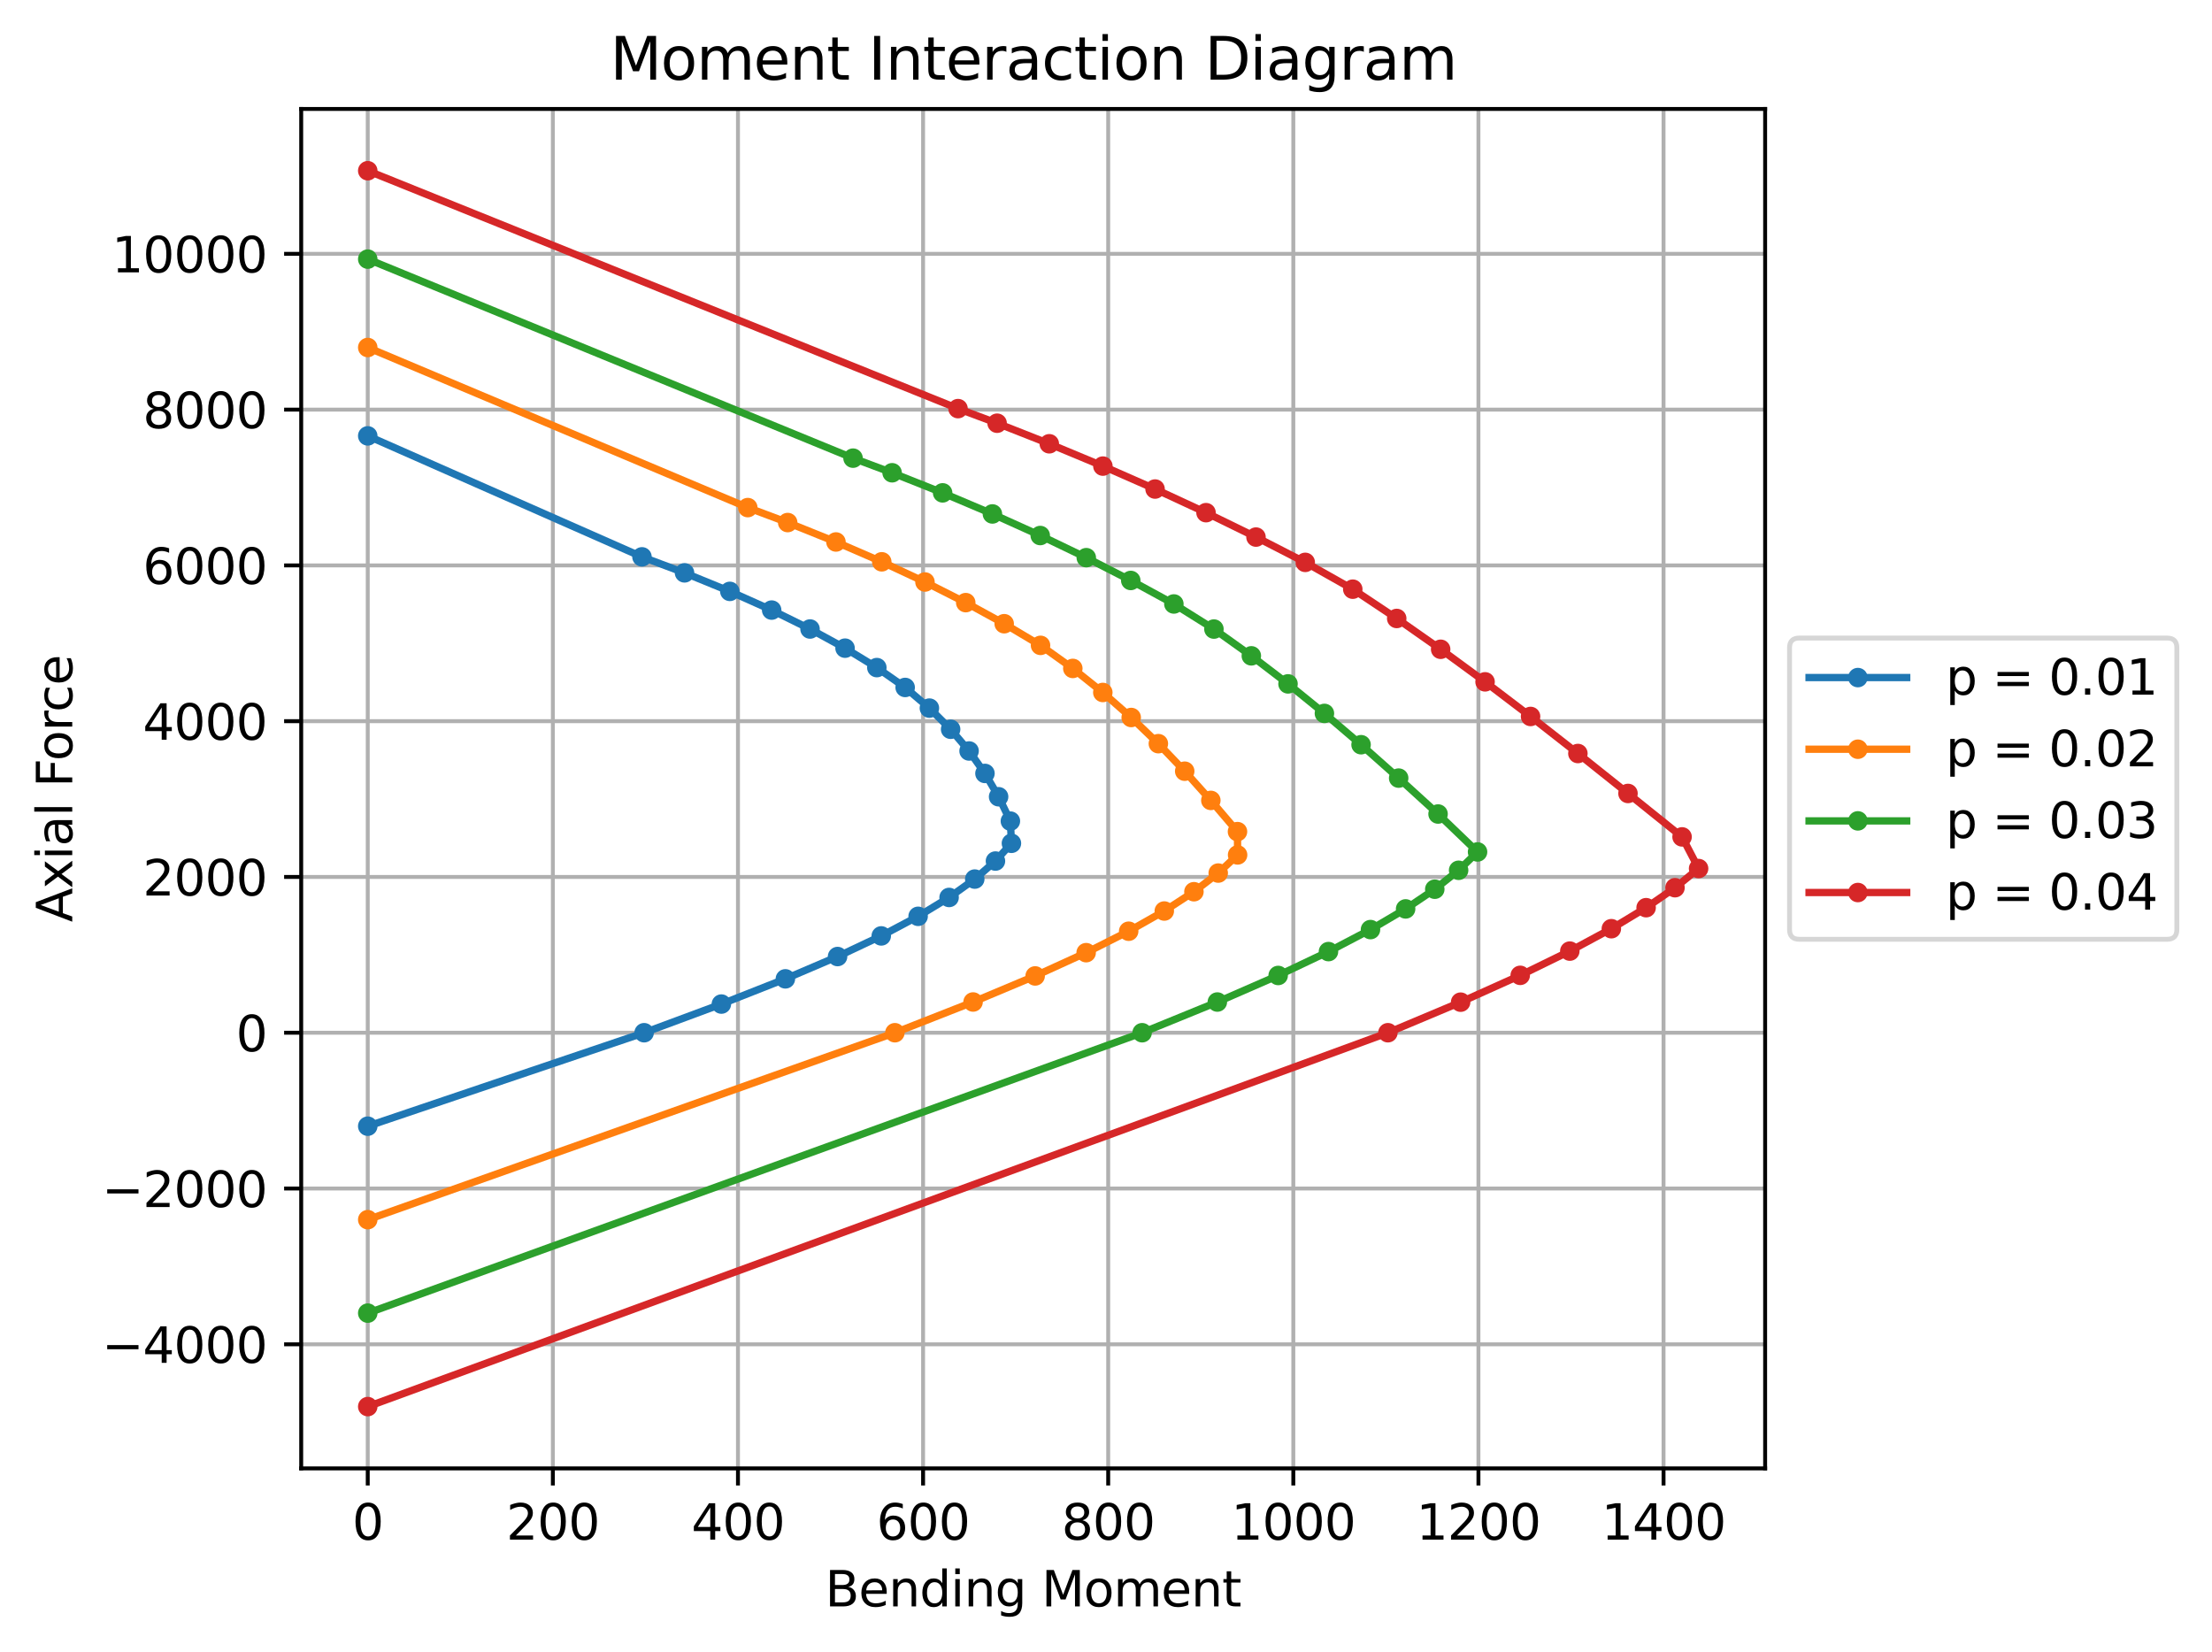 <?xml version="1.0" encoding="utf-8" standalone="no"?>
<!DOCTYPE svg PUBLIC "-//W3C//DTD SVG 1.1//EN"
  "http://www.w3.org/Graphics/SVG/1.1/DTD/svg11.dtd">
<svg xmlns:xlink="http://www.w3.org/1999/xlink" width="453.177pt" height="338.374pt" viewBox="0 0 453.177 338.374" xmlns="http://www.w3.org/2000/svg" version="1.1">
 <defs>
  <style type="text/css">*{stroke-linejoin: round; stroke-linecap: butt}</style>
 </defs>
 <g id="figure_1">
  <g id="patch_1">
   <path d="M 0 338.374 
L 453.177 338.374 
L 453.177 0 
L 0 0 
z
" style="fill: #ffffff"/>
  </g>
  <g id="axes_1">
   <g id="patch_2">
    <path d="M 61.708 300.818 
L 361.627 300.818 
L 361.627 22.318 
L 61.708 22.318 
z
" style="fill: #ffffff"/>
   </g>
   <g id="matplotlib.axis_1">
    <g id="xtick_1">
     <g id="line2d_1">
      <path d="M 75.34 300.818 
L 75.34 22.318 
" clip-path="url(#p7331c15e2c)" style="fill: none; stroke: #b0b0b0; stroke-width: 0.8; stroke-linecap: square"/>
     </g>
     <g id="line2d_2">
      <defs>
       <path id="m5ab40215eb" d="M 0 0 
L 0 3.5 
" style="stroke: #000000; stroke-width: 0.8"/>
      </defs>
      <g>
       <use xlink:href="#m5ab40215eb" x="75.34" y="300.818" style="stroke: #000000; stroke-width: 0.8"/>
      </g>
     </g>
     <g id="text_1">
      <!-- 0 -->
      <g transform="translate(72.159 315.417)scale(0.1 -0.1)">
       <defs>
        <path id="DejaVuSans-30" d="M 2034 4250 
Q 1547 4250 1301 3770 
Q 1056 3291 1056 2328 
Q 1056 1369 1301 889 
Q 1547 409 2034 409 
Q 2525 409 2770 889 
Q 3016 1369 3016 2328 
Q 3016 3291 2770 3770 
Q 2525 4250 2034 4250 
z
M 2034 4750 
Q 2819 4750 3233 4129 
Q 3647 3509 3647 2328 
Q 3647 1150 3233 529 
Q 2819 -91 2034 -91 
Q 1250 -91 836 529 
Q 422 1150 422 2328 
Q 422 3509 836 4129 
Q 1250 4750 2034 4750 
z
" transform="scale(0.016)"/>
       </defs>
       <use xlink:href="#DejaVuSans-30"/>
      </g>
     </g>
    </g>
    <g id="xtick_2">
     <g id="line2d_3">
      <path d="M 113.265 300.818 
L 113.265 22.318 
" clip-path="url(#p7331c15e2c)" style="fill: none; stroke: #b0b0b0; stroke-width: 0.8; stroke-linecap: square"/>
     </g>
     <g id="line2d_4">
      <g>
       <use xlink:href="#m5ab40215eb" x="113.265" y="300.818" style="stroke: #000000; stroke-width: 0.8"/>
      </g>
     </g>
     <g id="text_2">
      <!-- 200 -->
      <g transform="translate(103.721 315.417)scale(0.1 -0.1)">
       <defs>
        <path id="DejaVuSans-32" d="M 1228 531 
L 3431 531 
L 3431 0 
L 469 0 
L 469 531 
Q 828 903 1448 1529 
Q 2069 2156 2228 2338 
Q 2531 2678 2651 2914 
Q 2772 3150 2772 3378 
Q 2772 3750 2511 3984 
Q 2250 4219 1831 4219 
Q 1534 4219 1204 4116 
Q 875 4013 500 3803 
L 500 4441 
Q 881 4594 1212 4672 
Q 1544 4750 1819 4750 
Q 2544 4750 2975 4387 
Q 3406 4025 3406 3419 
Q 3406 3131 3298 2873 
Q 3191 2616 2906 2266 
Q 2828 2175 2409 1742 
Q 1991 1309 1228 531 
z
" transform="scale(0.016)"/>
       </defs>
       <use xlink:href="#DejaVuSans-32"/>
       <use xlink:href="#DejaVuSans-30" x="63.623"/>
       <use xlink:href="#DejaVuSans-30" x="127.246"/>
      </g>
     </g>
    </g>
    <g id="xtick_3">
     <g id="line2d_5">
      <path d="M 151.19 300.818 
L 151.19 22.318 
" clip-path="url(#p7331c15e2c)" style="fill: none; stroke: #b0b0b0; stroke-width: 0.8; stroke-linecap: square"/>
     </g>
     <g id="line2d_6">
      <g>
       <use xlink:href="#m5ab40215eb" x="151.19" y="300.818" style="stroke: #000000; stroke-width: 0.8"/>
      </g>
     </g>
     <g id="text_3">
      <!-- 400 -->
      <g transform="translate(141.646 315.417)scale(0.1 -0.1)">
       <defs>
        <path id="DejaVuSans-34" d="M 2419 4116 
L 825 1625 
L 2419 1625 
L 2419 4116 
z
M 2253 4666 
L 3047 4666 
L 3047 1625 
L 3713 1625 
L 3713 1100 
L 3047 1100 
L 3047 0 
L 2419 0 
L 2419 1100 
L 313 1100 
L 313 1709 
L 2253 4666 
z
" transform="scale(0.016)"/>
       </defs>
       <use xlink:href="#DejaVuSans-34"/>
       <use xlink:href="#DejaVuSans-30" x="63.623"/>
       <use xlink:href="#DejaVuSans-30" x="127.246"/>
      </g>
     </g>
    </g>
    <g id="xtick_4">
     <g id="line2d_7">
      <path d="M 189.115 300.818 
L 189.115 22.318 
" clip-path="url(#p7331c15e2c)" style="fill: none; stroke: #b0b0b0; stroke-width: 0.8; stroke-linecap: square"/>
     </g>
     <g id="line2d_8">
      <g>
       <use xlink:href="#m5ab40215eb" x="189.115" y="300.818" style="stroke: #000000; stroke-width: 0.8"/>
      </g>
     </g>
     <g id="text_4">
      <!-- 600 -->
      <g transform="translate(179.571 315.417)scale(0.1 -0.1)">
       <defs>
        <path id="DejaVuSans-36" d="M 2113 2584 
Q 1688 2584 1439 2293 
Q 1191 2003 1191 1497 
Q 1191 994 1439 701 
Q 1688 409 2113 409 
Q 2538 409 2786 701 
Q 3034 994 3034 1497 
Q 3034 2003 2786 2293 
Q 2538 2584 2113 2584 
z
M 3366 4563 
L 3366 3988 
Q 3128 4100 2886 4159 
Q 2644 4219 2406 4219 
Q 1781 4219 1451 3797 
Q 1122 3375 1075 2522 
Q 1259 2794 1537 2939 
Q 1816 3084 2150 3084 
Q 2853 3084 3261 2657 
Q 3669 2231 3669 1497 
Q 3669 778 3244 343 
Q 2819 -91 2113 -91 
Q 1303 -91 875 529 
Q 447 1150 447 2328 
Q 447 3434 972 4092 
Q 1497 4750 2381 4750 
Q 2619 4750 2861 4703 
Q 3103 4656 3366 4563 
z
" transform="scale(0.016)"/>
       </defs>
       <use xlink:href="#DejaVuSans-36"/>
       <use xlink:href="#DejaVuSans-30" x="63.623"/>
       <use xlink:href="#DejaVuSans-30" x="127.246"/>
      </g>
     </g>
    </g>
    <g id="xtick_5">
     <g id="line2d_9">
      <path d="M 227.039 300.818 
L 227.039 22.318 
" clip-path="url(#p7331c15e2c)" style="fill: none; stroke: #b0b0b0; stroke-width: 0.8; stroke-linecap: square"/>
     </g>
     <g id="line2d_10">
      <g>
       <use xlink:href="#m5ab40215eb" x="227.039" y="300.818" style="stroke: #000000; stroke-width: 0.8"/>
      </g>
     </g>
     <g id="text_5">
      <!-- 800 -->
      <g transform="translate(217.496 315.417)scale(0.1 -0.1)">
       <defs>
        <path id="DejaVuSans-38" d="M 2034 2216 
Q 1584 2216 1326 1975 
Q 1069 1734 1069 1313 
Q 1069 891 1326 650 
Q 1584 409 2034 409 
Q 2484 409 2743 651 
Q 3003 894 3003 1313 
Q 3003 1734 2745 1975 
Q 2488 2216 2034 2216 
z
M 1403 2484 
Q 997 2584 770 2862 
Q 544 3141 544 3541 
Q 544 4100 942 4425 
Q 1341 4750 2034 4750 
Q 2731 4750 3128 4425 
Q 3525 4100 3525 3541 
Q 3525 3141 3298 2862 
Q 3072 2584 2669 2484 
Q 3125 2378 3379 2068 
Q 3634 1759 3634 1313 
Q 3634 634 3220 271 
Q 2806 -91 2034 -91 
Q 1263 -91 848 271 
Q 434 634 434 1313 
Q 434 1759 690 2068 
Q 947 2378 1403 2484 
z
M 1172 3481 
Q 1172 3119 1398 2916 
Q 1625 2713 2034 2713 
Q 2441 2713 2670 2916 
Q 2900 3119 2900 3481 
Q 2900 3844 2670 4047 
Q 2441 4250 2034 4250 
Q 1625 4250 1398 4047 
Q 1172 3844 1172 3481 
z
" transform="scale(0.016)"/>
       </defs>
       <use xlink:href="#DejaVuSans-38"/>
       <use xlink:href="#DejaVuSans-30" x="63.623"/>
       <use xlink:href="#DejaVuSans-30" x="127.246"/>
      </g>
     </g>
    </g>
    <g id="xtick_6">
     <g id="line2d_11">
      <path d="M 264.964 300.818 
L 264.964 22.318 
" clip-path="url(#p7331c15e2c)" style="fill: none; stroke: #b0b0b0; stroke-width: 0.8; stroke-linecap: square"/>
     </g>
     <g id="line2d_12">
      <g>
       <use xlink:href="#m5ab40215eb" x="264.964" y="300.818" style="stroke: #000000; stroke-width: 0.8"/>
      </g>
     </g>
     <g id="text_6">
      <!-- 1000 -->
      <g transform="translate(252.239 315.417)scale(0.1 -0.1)">
       <defs>
        <path id="DejaVuSans-31" d="M 794 531 
L 1825 531 
L 1825 4091 
L 703 3866 
L 703 4441 
L 1819 4666 
L 2450 4666 
L 2450 531 
L 3481 531 
L 3481 0 
L 794 0 
L 794 531 
z
" transform="scale(0.016)"/>
       </defs>
       <use xlink:href="#DejaVuSans-31"/>
       <use xlink:href="#DejaVuSans-30" x="63.623"/>
       <use xlink:href="#DejaVuSans-30" x="127.246"/>
       <use xlink:href="#DejaVuSans-30" x="190.869"/>
      </g>
     </g>
    </g>
    <g id="xtick_7">
     <g id="line2d_13">
      <path d="M 302.889 300.818 
L 302.889 22.318 
" clip-path="url(#p7331c15e2c)" style="fill: none; stroke: #b0b0b0; stroke-width: 0.8; stroke-linecap: square"/>
     </g>
     <g id="line2d_14">
      <g>
       <use xlink:href="#m5ab40215eb" x="302.889" y="300.818" style="stroke: #000000; stroke-width: 0.8"/>
      </g>
     </g>
     <g id="text_7">
      <!-- 1200 -->
      <g transform="translate(290.164 315.417)scale(0.1 -0.1)">
       <use xlink:href="#DejaVuSans-31"/>
       <use xlink:href="#DejaVuSans-32" x="63.623"/>
       <use xlink:href="#DejaVuSans-30" x="127.246"/>
       <use xlink:href="#DejaVuSans-30" x="190.869"/>
      </g>
     </g>
    </g>
    <g id="xtick_8">
     <g id="line2d_15">
      <path d="M 340.813 300.818 
L 340.813 22.318 
" clip-path="url(#p7331c15e2c)" style="fill: none; stroke: #b0b0b0; stroke-width: 0.8; stroke-linecap: square"/>
     </g>
     <g id="line2d_16">
      <g>
       <use xlink:href="#m5ab40215eb" x="340.813" y="300.818" style="stroke: #000000; stroke-width: 0.8"/>
      </g>
     </g>
     <g id="text_8">
      <!-- 1400 -->
      <g transform="translate(328.088 315.417)scale(0.1 -0.1)">
       <use xlink:href="#DejaVuSans-31"/>
       <use xlink:href="#DejaVuSans-34" x="63.623"/>
       <use xlink:href="#DejaVuSans-30" x="127.246"/>
       <use xlink:href="#DejaVuSans-30" x="190.869"/>
      </g>
     </g>
    </g>
    <g id="text_9">
     <!-- Bending Moment -->
     <g transform="translate(169.047 329.095)scale(0.1 -0.1)">
      <defs>
       <path id="DejaVuSans-42" d="M 1259 2228 
L 1259 519 
L 2272 519 
Q 2781 519 3026 730 
Q 3272 941 3272 1375 
Q 3272 1813 3026 2020 
Q 2781 2228 2272 2228 
L 1259 2228 
z
M 1259 4147 
L 1259 2741 
L 2194 2741 
Q 2656 2741 2882 2914 
Q 3109 3088 3109 3444 
Q 3109 3797 2882 3972 
Q 2656 4147 2194 4147 
L 1259 4147 
z
M 628 4666 
L 2241 4666 
Q 2963 4666 3353 4366 
Q 3744 4066 3744 3513 
Q 3744 3084 3544 2831 
Q 3344 2578 2956 2516 
Q 3422 2416 3680 2098 
Q 3938 1781 3938 1306 
Q 3938 681 3513 340 
Q 3088 0 2303 0 
L 628 0 
L 628 4666 
z
" transform="scale(0.016)"/>
       <path id="DejaVuSans-65" d="M 3597 1894 
L 3597 1613 
L 953 1613 
Q 991 1019 1311 708 
Q 1631 397 2203 397 
Q 2534 397 2845 478 
Q 3156 559 3463 722 
L 3463 178 
Q 3153 47 2828 -22 
Q 2503 -91 2169 -91 
Q 1331 -91 842 396 
Q 353 884 353 1716 
Q 353 2575 817 3079 
Q 1281 3584 2069 3584 
Q 2775 3584 3186 3129 
Q 3597 2675 3597 1894 
z
M 3022 2063 
Q 3016 2534 2758 2815 
Q 2500 3097 2075 3097 
Q 1594 3097 1305 2825 
Q 1016 2553 972 2059 
L 3022 2063 
z
" transform="scale(0.016)"/>
       <path id="DejaVuSans-6e" d="M 3513 2113 
L 3513 0 
L 2938 0 
L 2938 2094 
Q 2938 2591 2744 2837 
Q 2550 3084 2163 3084 
Q 1697 3084 1428 2787 
Q 1159 2491 1159 1978 
L 1159 0 
L 581 0 
L 581 3500 
L 1159 3500 
L 1159 2956 
Q 1366 3272 1645 3428 
Q 1925 3584 2291 3584 
Q 2894 3584 3203 3211 
Q 3513 2838 3513 2113 
z
" transform="scale(0.016)"/>
       <path id="DejaVuSans-64" d="M 2906 2969 
L 2906 4863 
L 3481 4863 
L 3481 0 
L 2906 0 
L 2906 525 
Q 2725 213 2448 61 
Q 2172 -91 1784 -91 
Q 1150 -91 751 415 
Q 353 922 353 1747 
Q 353 2572 751 3078 
Q 1150 3584 1784 3584 
Q 2172 3584 2448 3432 
Q 2725 3281 2906 2969 
z
M 947 1747 
Q 947 1113 1208 752 
Q 1469 391 1925 391 
Q 2381 391 2643 752 
Q 2906 1113 2906 1747 
Q 2906 2381 2643 2742 
Q 2381 3103 1925 3103 
Q 1469 3103 1208 2742 
Q 947 2381 947 1747 
z
" transform="scale(0.016)"/>
       <path id="DejaVuSans-69" d="M 603 3500 
L 1178 3500 
L 1178 0 
L 603 0 
L 603 3500 
z
M 603 4863 
L 1178 4863 
L 1178 4134 
L 603 4134 
L 603 4863 
z
" transform="scale(0.016)"/>
       <path id="DejaVuSans-67" d="M 2906 1791 
Q 2906 2416 2648 2759 
Q 2391 3103 1925 3103 
Q 1463 3103 1205 2759 
Q 947 2416 947 1791 
Q 947 1169 1205 825 
Q 1463 481 1925 481 
Q 2391 481 2648 825 
Q 2906 1169 2906 1791 
z
M 3481 434 
Q 3481 -459 3084 -895 
Q 2688 -1331 1869 -1331 
Q 1566 -1331 1297 -1286 
Q 1028 -1241 775 -1147 
L 775 -588 
Q 1028 -725 1275 -790 
Q 1522 -856 1778 -856 
Q 2344 -856 2625 -561 
Q 2906 -266 2906 331 
L 2906 616 
Q 2728 306 2450 153 
Q 2172 0 1784 0 
Q 1141 0 747 490 
Q 353 981 353 1791 
Q 353 2603 747 3093 
Q 1141 3584 1784 3584 
Q 2172 3584 2450 3431 
Q 2728 3278 2906 2969 
L 2906 3500 
L 3481 3500 
L 3481 434 
z
" transform="scale(0.016)"/>
       <path id="DejaVuSans-20" transform="scale(0.016)"/>
       <path id="DejaVuSans-4d" d="M 628 4666 
L 1569 4666 
L 2759 1491 
L 3956 4666 
L 4897 4666 
L 4897 0 
L 4281 0 
L 4281 4097 
L 3078 897 
L 2444 897 
L 1241 4097 
L 1241 0 
L 628 0 
L 628 4666 
z
" transform="scale(0.016)"/>
       <path id="DejaVuSans-6f" d="M 1959 3097 
Q 1497 3097 1228 2736 
Q 959 2375 959 1747 
Q 959 1119 1226 758 
Q 1494 397 1959 397 
Q 2419 397 2687 759 
Q 2956 1122 2956 1747 
Q 2956 2369 2687 2733 
Q 2419 3097 1959 3097 
z
M 1959 3584 
Q 2709 3584 3137 3096 
Q 3566 2609 3566 1747 
Q 3566 888 3137 398 
Q 2709 -91 1959 -91 
Q 1206 -91 779 398 
Q 353 888 353 1747 
Q 353 2609 779 3096 
Q 1206 3584 1959 3584 
z
" transform="scale(0.016)"/>
       <path id="DejaVuSans-6d" d="M 3328 2828 
Q 3544 3216 3844 3400 
Q 4144 3584 4550 3584 
Q 5097 3584 5394 3201 
Q 5691 2819 5691 2113 
L 5691 0 
L 5113 0 
L 5113 2094 
Q 5113 2597 4934 2840 
Q 4756 3084 4391 3084 
Q 3944 3084 3684 2787 
Q 3425 2491 3425 1978 
L 3425 0 
L 2847 0 
L 2847 2094 
Q 2847 2600 2669 2842 
Q 2491 3084 2119 3084 
Q 1678 3084 1418 2786 
Q 1159 2488 1159 1978 
L 1159 0 
L 581 0 
L 581 3500 
L 1159 3500 
L 1159 2956 
Q 1356 3278 1631 3431 
Q 1906 3584 2284 3584 
Q 2666 3584 2933 3390 
Q 3200 3197 3328 2828 
z
" transform="scale(0.016)"/>
       <path id="DejaVuSans-74" d="M 1172 4494 
L 1172 3500 
L 2356 3500 
L 2356 3053 
L 1172 3053 
L 1172 1153 
Q 1172 725 1289 603 
Q 1406 481 1766 481 
L 2356 481 
L 2356 0 
L 1766 0 
Q 1100 0 847 248 
Q 594 497 594 1153 
L 594 3053 
L 172 3053 
L 172 3500 
L 594 3500 
L 594 4494 
L 1172 4494 
z
" transform="scale(0.016)"/>
      </defs>
      <use xlink:href="#DejaVuSans-42"/>
      <use xlink:href="#DejaVuSans-65" x="68.604"/>
      <use xlink:href="#DejaVuSans-6e" x="130.127"/>
      <use xlink:href="#DejaVuSans-64" x="193.506"/>
      <use xlink:href="#DejaVuSans-69" x="256.982"/>
      <use xlink:href="#DejaVuSans-6e" x="284.766"/>
      <use xlink:href="#DejaVuSans-67" x="348.145"/>
      <use xlink:href="#DejaVuSans-20" x="411.621"/>
      <use xlink:href="#DejaVuSans-4d" x="443.408"/>
      <use xlink:href="#DejaVuSans-6f" x="529.688"/>
      <use xlink:href="#DejaVuSans-6d" x="590.869"/>
      <use xlink:href="#DejaVuSans-65" x="688.281"/>
      <use xlink:href="#DejaVuSans-6e" x="749.805"/>
      <use xlink:href="#DejaVuSans-74" x="813.184"/>
     </g>
    </g>
   </g>
   <g id="matplotlib.axis_2">
    <g id="ytick_1">
     <g id="line2d_17">
      <path d="M 61.708 275.394 
L 361.627 275.394 
" clip-path="url(#p7331c15e2c)" style="fill: none; stroke: #b0b0b0; stroke-width: 0.8; stroke-linecap: square"/>
     </g>
     <g id="line2d_18">
      <defs>
       <path id="m55f3834d9f" d="M 0 0 
L -3.5 0 
" style="stroke: #000000; stroke-width: 0.8"/>
      </defs>
      <g>
       <use xlink:href="#m55f3834d9f" x="61.708" y="275.394" style="stroke: #000000; stroke-width: 0.8"/>
      </g>
     </g>
     <g id="text_10">
      <!-- −4000 -->
      <g transform="translate(20.878 279.193)scale(0.1 -0.1)">
       <defs>
        <path id="DejaVuSans-2212" d="M 678 2272 
L 4684 2272 
L 4684 1741 
L 678 1741 
L 678 2272 
z
" transform="scale(0.016)"/>
       </defs>
       <use xlink:href="#DejaVuSans-2212"/>
       <use xlink:href="#DejaVuSans-34" x="83.789"/>
       <use xlink:href="#DejaVuSans-30" x="147.412"/>
       <use xlink:href="#DejaVuSans-30" x="211.035"/>
       <use xlink:href="#DejaVuSans-30" x="274.658"/>
      </g>
     </g>
    </g>
    <g id="ytick_2">
     <g id="line2d_19">
      <path d="M 61.708 243.48 
L 361.627 243.48 
" clip-path="url(#p7331c15e2c)" style="fill: none; stroke: #b0b0b0; stroke-width: 0.8; stroke-linecap: square"/>
     </g>
     <g id="line2d_20">
      <g>
       <use xlink:href="#m55f3834d9f" x="61.708" y="243.48" style="stroke: #000000; stroke-width: 0.8"/>
      </g>
     </g>
     <g id="text_11">
      <!-- −2000 -->
      <g transform="translate(20.878 247.28)scale(0.1 -0.1)">
       <use xlink:href="#DejaVuSans-2212"/>
       <use xlink:href="#DejaVuSans-32" x="83.789"/>
       <use xlink:href="#DejaVuSans-30" x="147.412"/>
       <use xlink:href="#DejaVuSans-30" x="211.035"/>
       <use xlink:href="#DejaVuSans-30" x="274.658"/>
      </g>
     </g>
    </g>
    <g id="ytick_3">
     <g id="line2d_21">
      <path d="M 61.708 211.567 
L 361.627 211.567 
" clip-path="url(#p7331c15e2c)" style="fill: none; stroke: #b0b0b0; stroke-width: 0.8; stroke-linecap: square"/>
     </g>
     <g id="line2d_22">
      <g>
       <use xlink:href="#m55f3834d9f" x="61.708" y="211.567" style="stroke: #000000; stroke-width: 0.8"/>
      </g>
     </g>
     <g id="text_12">
      <!-- 0 -->
      <g transform="translate(48.345 215.366)scale(0.1 -0.1)">
       <use xlink:href="#DejaVuSans-30"/>
      </g>
     </g>
    </g>
    <g id="ytick_4">
     <g id="line2d_23">
      <path d="M 61.708 179.654 
L 361.627 179.654 
" clip-path="url(#p7331c15e2c)" style="fill: none; stroke: #b0b0b0; stroke-width: 0.8; stroke-linecap: square"/>
     </g>
     <g id="line2d_24">
      <g>
       <use xlink:href="#m55f3834d9f" x="61.708" y="179.654" style="stroke: #000000; stroke-width: 0.8"/>
      </g>
     </g>
     <g id="text_13">
      <!-- 2000 -->
      <g transform="translate(29.258 183.453)scale(0.1 -0.1)">
       <use xlink:href="#DejaVuSans-32"/>
       <use xlink:href="#DejaVuSans-30" x="63.623"/>
       <use xlink:href="#DejaVuSans-30" x="127.246"/>
       <use xlink:href="#DejaVuSans-30" x="190.869"/>
      </g>
     </g>
    </g>
    <g id="ytick_5">
     <g id="line2d_25">
      <path d="M 61.708 147.741 
L 361.627 147.741 
" clip-path="url(#p7331c15e2c)" style="fill: none; stroke: #b0b0b0; stroke-width: 0.8; stroke-linecap: square"/>
     </g>
     <g id="line2d_26">
      <g>
       <use xlink:href="#m55f3834d9f" x="61.708" y="147.741" style="stroke: #000000; stroke-width: 0.8"/>
      </g>
     </g>
     <g id="text_14">
      <!-- 4000 -->
      <g transform="translate(29.258 151.54)scale(0.1 -0.1)">
       <use xlink:href="#DejaVuSans-34"/>
       <use xlink:href="#DejaVuSans-30" x="63.623"/>
       <use xlink:href="#DejaVuSans-30" x="127.246"/>
       <use xlink:href="#DejaVuSans-30" x="190.869"/>
      </g>
     </g>
    </g>
    <g id="ytick_6">
     <g id="line2d_27">
      <path d="M 61.708 115.828 
L 361.627 115.828 
" clip-path="url(#p7331c15e2c)" style="fill: none; stroke: #b0b0b0; stroke-width: 0.8; stroke-linecap: square"/>
     </g>
     <g id="line2d_28">
      <g>
       <use xlink:href="#m55f3834d9f" x="61.708" y="115.828" style="stroke: #000000; stroke-width: 0.8"/>
      </g>
     </g>
     <g id="text_15">
      <!-- 6000 -->
      <g transform="translate(29.258 119.627)scale(0.1 -0.1)">
       <use xlink:href="#DejaVuSans-36"/>
       <use xlink:href="#DejaVuSans-30" x="63.623"/>
       <use xlink:href="#DejaVuSans-30" x="127.246"/>
       <use xlink:href="#DejaVuSans-30" x="190.869"/>
      </g>
     </g>
    </g>
    <g id="ytick_7">
     <g id="line2d_29">
      <path d="M 61.708 83.914 
L 361.627 83.914 
" clip-path="url(#p7331c15e2c)" style="fill: none; stroke: #b0b0b0; stroke-width: 0.8; stroke-linecap: square"/>
     </g>
     <g id="line2d_30">
      <g>
       <use xlink:href="#m55f3834d9f" x="61.708" y="83.914" style="stroke: #000000; stroke-width: 0.8"/>
      </g>
     </g>
     <g id="text_16">
      <!-- 8000 -->
      <g transform="translate(29.258 87.713)scale(0.1 -0.1)">
       <use xlink:href="#DejaVuSans-38"/>
       <use xlink:href="#DejaVuSans-30" x="63.623"/>
       <use xlink:href="#DejaVuSans-30" x="127.246"/>
       <use xlink:href="#DejaVuSans-30" x="190.869"/>
      </g>
     </g>
    </g>
    <g id="ytick_8">
     <g id="line2d_31">
      <path d="M 61.708 52.001 
L 361.627 52.001 
" clip-path="url(#p7331c15e2c)" style="fill: none; stroke: #b0b0b0; stroke-width: 0.8; stroke-linecap: square"/>
     </g>
     <g id="line2d_32">
      <g>
       <use xlink:href="#m55f3834d9f" x="61.708" y="52.001" style="stroke: #000000; stroke-width: 0.8"/>
      </g>
     </g>
     <g id="text_17">
      <!-- 10000 -->
      <g transform="translate(22.895 55.8)scale(0.1 -0.1)">
       <use xlink:href="#DejaVuSans-31"/>
       <use xlink:href="#DejaVuSans-30" x="63.623"/>
       <use xlink:href="#DejaVuSans-30" x="127.246"/>
       <use xlink:href="#DejaVuSans-30" x="190.869"/>
       <use xlink:href="#DejaVuSans-30" x="254.492"/>
      </g>
     </g>
    </g>
    <g id="text_18">
     <!-- Axial Force -->
     <g transform="translate(14.798 188.902)rotate(-90)scale(0.1 -0.1)">
      <defs>
       <path id="DejaVuSans-41" d="M 2188 4044 
L 1331 1722 
L 3047 1722 
L 2188 4044 
z
M 1831 4666 
L 2547 4666 
L 4325 0 
L 3669 0 
L 3244 1197 
L 1141 1197 
L 716 0 
L 50 0 
L 1831 4666 
z
" transform="scale(0.016)"/>
       <path id="DejaVuSans-78" d="M 3513 3500 
L 2247 1797 
L 3578 0 
L 2900 0 
L 1881 1375 
L 863 0 
L 184 0 
L 1544 1831 
L 300 3500 
L 978 3500 
L 1906 2253 
L 2834 3500 
L 3513 3500 
z
" transform="scale(0.016)"/>
       <path id="DejaVuSans-61" d="M 2194 1759 
Q 1497 1759 1228 1600 
Q 959 1441 959 1056 
Q 959 750 1161 570 
Q 1363 391 1709 391 
Q 2188 391 2477 730 
Q 2766 1069 2766 1631 
L 2766 1759 
L 2194 1759 
z
M 3341 1997 
L 3341 0 
L 2766 0 
L 2766 531 
Q 2569 213 2275 61 
Q 1981 -91 1556 -91 
Q 1019 -91 701 211 
Q 384 513 384 1019 
Q 384 1609 779 1909 
Q 1175 2209 1959 2209 
L 2766 2209 
L 2766 2266 
Q 2766 2663 2505 2880 
Q 2244 3097 1772 3097 
Q 1472 3097 1187 3025 
Q 903 2953 641 2809 
L 641 3341 
Q 956 3463 1253 3523 
Q 1550 3584 1831 3584 
Q 2591 3584 2966 3190 
Q 3341 2797 3341 1997 
z
" transform="scale(0.016)"/>
       <path id="DejaVuSans-6c" d="M 603 4863 
L 1178 4863 
L 1178 0 
L 603 0 
L 603 4863 
z
" transform="scale(0.016)"/>
       <path id="DejaVuSans-46" d="M 628 4666 
L 3309 4666 
L 3309 4134 
L 1259 4134 
L 1259 2759 
L 3109 2759 
L 3109 2228 
L 1259 2228 
L 1259 0 
L 628 0 
L 628 4666 
z
" transform="scale(0.016)"/>
       <path id="DejaVuSans-72" d="M 2631 2963 
Q 2534 3019 2420 3045 
Q 2306 3072 2169 3072 
Q 1681 3072 1420 2755 
Q 1159 2438 1159 1844 
L 1159 0 
L 581 0 
L 581 3500 
L 1159 3500 
L 1159 2956 
Q 1341 3275 1631 3429 
Q 1922 3584 2338 3584 
Q 2397 3584 2469 3576 
Q 2541 3569 2628 3553 
L 2631 2963 
z
" transform="scale(0.016)"/>
       <path id="DejaVuSans-63" d="M 3122 3366 
L 3122 2828 
Q 2878 2963 2633 3030 
Q 2388 3097 2138 3097 
Q 1578 3097 1268 2742 
Q 959 2388 959 1747 
Q 959 1106 1268 751 
Q 1578 397 2138 397 
Q 2388 397 2633 464 
Q 2878 531 3122 666 
L 3122 134 
Q 2881 22 2623 -34 
Q 2366 -91 2075 -91 
Q 1284 -91 818 406 
Q 353 903 353 1747 
Q 353 2603 823 3093 
Q 1294 3584 2113 3584 
Q 2378 3584 2631 3529 
Q 2884 3475 3122 3366 
z
" transform="scale(0.016)"/>
      </defs>
      <use xlink:href="#DejaVuSans-41"/>
      <use xlink:href="#DejaVuSans-78" x="68.408"/>
      <use xlink:href="#DejaVuSans-69" x="127.588"/>
      <use xlink:href="#DejaVuSans-61" x="155.371"/>
      <use xlink:href="#DejaVuSans-6c" x="216.65"/>
      <use xlink:href="#DejaVuSans-20" x="244.434"/>
      <use xlink:href="#DejaVuSans-46" x="276.221"/>
      <use xlink:href="#DejaVuSans-6f" x="330.115"/>
      <use xlink:href="#DejaVuSans-72" x="391.297"/>
      <use xlink:href="#DejaVuSans-63" x="430.16"/>
      <use xlink:href="#DejaVuSans-65" x="485.141"/>
     </g>
    </g>
   </g>
   <g id="line2d_33">
    <path d="M 75.34 89.296 
L 131.523 114.078 
L 140.242 117.357 
L 149.525 121.152 
L 158.091 124.984 
L 165.953 128.86 
L 173.129 132.784 
L 179.638 136.765 
L 185.443 140.834 
L 190.406 145.064 
L 194.758 149.396 
L 198.537 153.849 
L 201.792 158.448 
L 204.585 163.224 
L 207 168.216 
L 207.214 172.761 
L 203.941 176.398 
L 199.7 180.09 
L 194.444 183.855 
L 188.097 187.721 
L 180.545 191.732 
L 171.595 195.958 
L 160.903 200.528 
L 147.79 205.695 
L 131.964 211.567 
L 75.34 230.715 
" clip-path="url(#p7331c15e2c)" style="fill: none; stroke: #1f77b4; stroke-width: 1.5; stroke-linecap: square"/>
    <defs>
     <path id="m9003e3bb71" d="M 0 1.5 
C 0.398 1.5 0.779 1.342 1.061 1.061 
C 1.342 0.779 1.5 0.398 1.5 0 
C 1.5 -0.398 1.342 -0.779 1.061 -1.061 
C 0.779 -1.342 0.398 -1.5 0 -1.5 
C -0.398 -1.5 -0.779 -1.342 -1.061 -1.061 
C -1.342 -0.779 -1.5 -0.398 -1.5 0 
C -1.5 0.398 -1.342 0.779 -1.061 1.061 
C -0.779 1.342 -0.398 1.5 0 1.5 
z
" style="stroke: #1f77b4"/>
    </defs>
    <g clip-path="url(#p7331c15e2c)">
     <use xlink:href="#m9003e3bb71" x="75.34" y="89.296" style="fill: #1f77b4; stroke: #1f77b4"/>
     <use xlink:href="#m9003e3bb71" x="131.523" y="114.078" style="fill: #1f77b4; stroke: #1f77b4"/>
     <use xlink:href="#m9003e3bb71" x="140.242" y="117.357" style="fill: #1f77b4; stroke: #1f77b4"/>
     <use xlink:href="#m9003e3bb71" x="149.525" y="121.152" style="fill: #1f77b4; stroke: #1f77b4"/>
     <use xlink:href="#m9003e3bb71" x="158.091" y="124.984" style="fill: #1f77b4; stroke: #1f77b4"/>
     <use xlink:href="#m9003e3bb71" x="165.953" y="128.86" style="fill: #1f77b4; stroke: #1f77b4"/>
     <use xlink:href="#m9003e3bb71" x="173.129" y="132.784" style="fill: #1f77b4; stroke: #1f77b4"/>
     <use xlink:href="#m9003e3bb71" x="179.638" y="136.765" style="fill: #1f77b4; stroke: #1f77b4"/>
     <use xlink:href="#m9003e3bb71" x="185.443" y="140.834" style="fill: #1f77b4; stroke: #1f77b4"/>
     <use xlink:href="#m9003e3bb71" x="190.406" y="145.064" style="fill: #1f77b4; stroke: #1f77b4"/>
     <use xlink:href="#m9003e3bb71" x="194.758" y="149.396" style="fill: #1f77b4; stroke: #1f77b4"/>
     <use xlink:href="#m9003e3bb71" x="198.537" y="153.849" style="fill: #1f77b4; stroke: #1f77b4"/>
     <use xlink:href="#m9003e3bb71" x="201.792" y="158.448" style="fill: #1f77b4; stroke: #1f77b4"/>
     <use xlink:href="#m9003e3bb71" x="204.585" y="163.224" style="fill: #1f77b4; stroke: #1f77b4"/>
     <use xlink:href="#m9003e3bb71" x="207" y="168.216" style="fill: #1f77b4; stroke: #1f77b4"/>
     <use xlink:href="#m9003e3bb71" x="207.214" y="172.761" style="fill: #1f77b4; stroke: #1f77b4"/>
     <use xlink:href="#m9003e3bb71" x="203.941" y="176.398" style="fill: #1f77b4; stroke: #1f77b4"/>
     <use xlink:href="#m9003e3bb71" x="199.7" y="180.09" style="fill: #1f77b4; stroke: #1f77b4"/>
     <use xlink:href="#m9003e3bb71" x="194.444" y="183.855" style="fill: #1f77b4; stroke: #1f77b4"/>
     <use xlink:href="#m9003e3bb71" x="188.097" y="187.721" style="fill: #1f77b4; stroke: #1f77b4"/>
     <use xlink:href="#m9003e3bb71" x="180.545" y="191.732" style="fill: #1f77b4; stroke: #1f77b4"/>
     <use xlink:href="#m9003e3bb71" x="171.595" y="195.958" style="fill: #1f77b4; stroke: #1f77b4"/>
     <use xlink:href="#m9003e3bb71" x="160.903" y="200.528" style="fill: #1f77b4; stroke: #1f77b4"/>
     <use xlink:href="#m9003e3bb71" x="147.79" y="205.695" style="fill: #1f77b4; stroke: #1f77b4"/>
     <use xlink:href="#m9003e3bb71" x="131.964" y="211.567" style="fill: #1f77b4; stroke: #1f77b4"/>
     <use xlink:href="#m9003e3bb71" x="75.34" y="230.715" style="fill: #1f77b4; stroke: #1f77b4"/>
    </g>
   </g>
   <g id="line2d_34">
    <path d="M 75.34 71.19 
L 153.198 103.987 
L 161.375 107.052 
L 171.265 111.03 
L 180.649 115.094 
L 189.502 119.232 
L 197.852 123.456 
L 205.73 127.777 
L 213.175 132.21 
L 219.788 136.936 
L 225.935 141.862 
L 231.753 146.988 
L 237.316 152.349 
L 242.714 157.991 
L 248.067 163.973 
L 253.526 170.369 
L 253.549 175.141 
L 249.58 178.859 
L 244.603 182.68 
L 238.53 186.635 
L 231.235 190.773 
L 222.523 195.166 
L 212.077 199.932 
L 199.356 205.272 
L 183.337 211.567 
L 75.34 249.863 
" clip-path="url(#p7331c15e2c)" style="fill: none; stroke: #ff7f0e; stroke-width: 1.5; stroke-linecap: square"/>
    <defs>
     <path id="mf2afac077a" d="M 0 1.5 
C 0.398 1.5 0.779 1.342 1.061 1.061 
C 1.342 0.779 1.5 0.398 1.5 0 
C 1.5 -0.398 1.342 -0.779 1.061 -1.061 
C 0.779 -1.342 0.398 -1.5 0 -1.5 
C -0.398 -1.5 -0.779 -1.342 -1.061 -1.061 
C -1.342 -0.779 -1.5 -0.398 -1.5 0 
C -1.5 0.398 -1.342 0.779 -1.061 1.061 
C -0.779 1.342 -0.398 1.5 0 1.5 
z
" style="stroke: #ff7f0e"/>
    </defs>
    <g clip-path="url(#p7331c15e2c)">
     <use xlink:href="#mf2afac077a" x="75.34" y="71.19" style="fill: #ff7f0e; stroke: #ff7f0e"/>
     <use xlink:href="#mf2afac077a" x="153.198" y="103.987" style="fill: #ff7f0e; stroke: #ff7f0e"/>
     <use xlink:href="#mf2afac077a" x="161.375" y="107.052" style="fill: #ff7f0e; stroke: #ff7f0e"/>
     <use xlink:href="#mf2afac077a" x="171.265" y="111.03" style="fill: #ff7f0e; stroke: #ff7f0e"/>
     <use xlink:href="#mf2afac077a" x="180.649" y="115.094" style="fill: #ff7f0e; stroke: #ff7f0e"/>
     <use xlink:href="#mf2afac077a" x="189.502" y="119.232" style="fill: #ff7f0e; stroke: #ff7f0e"/>
     <use xlink:href="#mf2afac077a" x="197.852" y="123.456" style="fill: #ff7f0e; stroke: #ff7f0e"/>
     <use xlink:href="#mf2afac077a" x="205.73" y="127.777" style="fill: #ff7f0e; stroke: #ff7f0e"/>
     <use xlink:href="#mf2afac077a" x="213.175" y="132.21" style="fill: #ff7f0e; stroke: #ff7f0e"/>
     <use xlink:href="#mf2afac077a" x="219.788" y="136.936" style="fill: #ff7f0e; stroke: #ff7f0e"/>
     <use xlink:href="#mf2afac077a" x="225.935" y="141.862" style="fill: #ff7f0e; stroke: #ff7f0e"/>
     <use xlink:href="#mf2afac077a" x="231.753" y="146.988" style="fill: #ff7f0e; stroke: #ff7f0e"/>
     <use xlink:href="#mf2afac077a" x="237.316" y="152.349" style="fill: #ff7f0e; stroke: #ff7f0e"/>
     <use xlink:href="#mf2afac077a" x="242.714" y="157.991" style="fill: #ff7f0e; stroke: #ff7f0e"/>
     <use xlink:href="#mf2afac077a" x="248.067" y="163.973" style="fill: #ff7f0e; stroke: #ff7f0e"/>
     <use xlink:href="#mf2afac077a" x="253.526" y="170.369" style="fill: #ff7f0e; stroke: #ff7f0e"/>
     <use xlink:href="#mf2afac077a" x="253.549" y="175.141" style="fill: #ff7f0e; stroke: #ff7f0e"/>
     <use xlink:href="#mf2afac077a" x="249.58" y="178.859" style="fill: #ff7f0e; stroke: #ff7f0e"/>
     <use xlink:href="#mf2afac077a" x="244.603" y="182.68" style="fill: #ff7f0e; stroke: #ff7f0e"/>
     <use xlink:href="#mf2afac077a" x="238.53" y="186.635" style="fill: #ff7f0e; stroke: #ff7f0e"/>
     <use xlink:href="#mf2afac077a" x="231.235" y="190.773" style="fill: #ff7f0e; stroke: #ff7f0e"/>
     <use xlink:href="#mf2afac077a" x="222.523" y="195.166" style="fill: #ff7f0e; stroke: #ff7f0e"/>
     <use xlink:href="#mf2afac077a" x="212.077" y="199.932" style="fill: #ff7f0e; stroke: #ff7f0e"/>
     <use xlink:href="#mf2afac077a" x="199.356" y="205.272" style="fill: #ff7f0e; stroke: #ff7f0e"/>
     <use xlink:href="#mf2afac077a" x="183.337" y="211.567" style="fill: #ff7f0e; stroke: #ff7f0e"/>
     <use xlink:href="#mf2afac077a" x="75.34" y="249.863" style="fill: #ff7f0e; stroke: #ff7f0e"/>
    </g>
   </g>
   <g id="line2d_35">
    <path d="M 75.34 53.084 
L 174.764 93.858 
L 182.769 96.852 
L 193.119 100.969 
L 203.318 105.288 
L 213.116 109.709 
L 222.549 114.246 
L 231.659 118.914 
L 240.493 123.731 
L 248.699 128.872 
L 256.363 134.356 
L 263.879 140.102 
L 271.336 146.153 
L 278.846 152.564 
L 286.547 159.404 
L 294.619 166.76 
L 302.71 174.532 
L 298.829 178.289 
L 293.946 182.167 
L 287.971 186.2 
L 280.775 190.437 
L 272.168 194.946 
L 261.863 199.837 
L 249.399 205.279 
L 233.989 211.567 
L 75.34 269.011 
" clip-path="url(#p7331c15e2c)" style="fill: none; stroke: #2ca02c; stroke-width: 1.5; stroke-linecap: square"/>
    <defs>
     <path id="m525f90a0ff" d="M 0 1.5 
C 0.398 1.5 0.779 1.342 1.061 1.061 
C 1.342 0.779 1.5 0.398 1.5 0 
C 1.5 -0.398 1.342 -0.779 1.061 -1.061 
C 0.779 -1.342 0.398 -1.5 0 -1.5 
C -0.398 -1.5 -0.779 -1.342 -1.061 -1.061 
C -1.342 -0.779 -1.5 -0.398 -1.5 0 
C -1.5 0.398 -1.342 0.779 -1.061 1.061 
C -0.779 1.342 -0.398 1.5 0 1.5 
z
" style="stroke: #2ca02c"/>
    </defs>
    <g clip-path="url(#p7331c15e2c)">
     <use xlink:href="#m525f90a0ff" x="75.34" y="53.084" style="fill: #2ca02c; stroke: #2ca02c"/>
     <use xlink:href="#m525f90a0ff" x="174.764" y="93.858" style="fill: #2ca02c; stroke: #2ca02c"/>
     <use xlink:href="#m525f90a0ff" x="182.769" y="96.852" style="fill: #2ca02c; stroke: #2ca02c"/>
     <use xlink:href="#m525f90a0ff" x="193.119" y="100.969" style="fill: #2ca02c; stroke: #2ca02c"/>
     <use xlink:href="#m525f90a0ff" x="203.318" y="105.288" style="fill: #2ca02c; stroke: #2ca02c"/>
     <use xlink:href="#m525f90a0ff" x="213.116" y="109.709" style="fill: #2ca02c; stroke: #2ca02c"/>
     <use xlink:href="#m525f90a0ff" x="222.549" y="114.246" style="fill: #2ca02c; stroke: #2ca02c"/>
     <use xlink:href="#m525f90a0ff" x="231.659" y="118.914" style="fill: #2ca02c; stroke: #2ca02c"/>
     <use xlink:href="#m525f90a0ff" x="240.493" y="123.731" style="fill: #2ca02c; stroke: #2ca02c"/>
     <use xlink:href="#m525f90a0ff" x="248.699" y="128.872" style="fill: #2ca02c; stroke: #2ca02c"/>
     <use xlink:href="#m525f90a0ff" x="256.363" y="134.356" style="fill: #2ca02c; stroke: #2ca02c"/>
     <use xlink:href="#m525f90a0ff" x="263.879" y="140.102" style="fill: #2ca02c; stroke: #2ca02c"/>
     <use xlink:href="#m525f90a0ff" x="271.336" y="146.153" style="fill: #2ca02c; stroke: #2ca02c"/>
     <use xlink:href="#m525f90a0ff" x="278.846" y="152.564" style="fill: #2ca02c; stroke: #2ca02c"/>
     <use xlink:href="#m525f90a0ff" x="286.547" y="159.404" style="fill: #2ca02c; stroke: #2ca02c"/>
     <use xlink:href="#m525f90a0ff" x="294.619" y="166.76" style="fill: #2ca02c; stroke: #2ca02c"/>
     <use xlink:href="#m525f90a0ff" x="302.71" y="174.532" style="fill: #2ca02c; stroke: #2ca02c"/>
     <use xlink:href="#m525f90a0ff" x="298.829" y="178.289" style="fill: #2ca02c; stroke: #2ca02c"/>
     <use xlink:href="#m525f90a0ff" x="293.946" y="182.167" style="fill: #2ca02c; stroke: #2ca02c"/>
     <use xlink:href="#m525f90a0ff" x="287.971" y="186.2" style="fill: #2ca02c; stroke: #2ca02c"/>
     <use xlink:href="#m525f90a0ff" x="280.775" y="190.437" style="fill: #2ca02c; stroke: #2ca02c"/>
     <use xlink:href="#m525f90a0ff" x="272.168" y="194.946" style="fill: #2ca02c; stroke: #2ca02c"/>
     <use xlink:href="#m525f90a0ff" x="261.863" y="199.837" style="fill: #2ca02c; stroke: #2ca02c"/>
     <use xlink:href="#m525f90a0ff" x="249.399" y="205.279" style="fill: #2ca02c; stroke: #2ca02c"/>
     <use xlink:href="#m525f90a0ff" x="233.989" y="211.567" style="fill: #2ca02c; stroke: #2ca02c"/>
     <use xlink:href="#m525f90a0ff" x="75.34" y="269.011" style="fill: #2ca02c; stroke: #2ca02c"/>
    </g>
   </g>
   <g id="line2d_36">
    <path d="M 75.34 34.977 
L 196.272 83.71 
L 204.281 86.7 
L 214.971 90.914 
L 225.952 95.487 
L 236.642 100.186 
L 247.081 105.027 
L 257.317 110.027 
L 267.408 115.209 
L 277.143 120.701 
L 286.148 126.701 
L 295.15 133.012 
L 304.249 139.683 
L 313.57 146.775 
L 323.266 154.366 
L 333.53 162.55 
L 344.609 171.448 
L 347.994 177.932 
L 343.16 181.857 
L 337.244 185.949 
L 330.121 190.256 
L 321.611 194.845 
L 311.451 199.812 
L 299.243 205.306 
L 284.345 211.567 
L 75.34 288.159 
" clip-path="url(#p7331c15e2c)" style="fill: none; stroke: #d62728; stroke-width: 1.5; stroke-linecap: square"/>
    <defs>
     <path id="m247a3bfe69" d="M 0 1.5 
C 0.398 1.5 0.779 1.342 1.061 1.061 
C 1.342 0.779 1.5 0.398 1.5 0 
C 1.5 -0.398 1.342 -0.779 1.061 -1.061 
C 0.779 -1.342 0.398 -1.5 0 -1.5 
C -0.398 -1.5 -0.779 -1.342 -1.061 -1.061 
C -1.342 -0.779 -1.5 -0.398 -1.5 0 
C -1.5 0.398 -1.342 0.779 -1.061 1.061 
C -0.779 1.342 -0.398 1.5 0 1.5 
z
" style="stroke: #d62728"/>
    </defs>
    <g clip-path="url(#p7331c15e2c)">
     <use xlink:href="#m247a3bfe69" x="75.34" y="34.977" style="fill: #d62728; stroke: #d62728"/>
     <use xlink:href="#m247a3bfe69" x="196.272" y="83.71" style="fill: #d62728; stroke: #d62728"/>
     <use xlink:href="#m247a3bfe69" x="204.281" y="86.7" style="fill: #d62728; stroke: #d62728"/>
     <use xlink:href="#m247a3bfe69" x="214.971" y="90.914" style="fill: #d62728; stroke: #d62728"/>
     <use xlink:href="#m247a3bfe69" x="225.952" y="95.487" style="fill: #d62728; stroke: #d62728"/>
     <use xlink:href="#m247a3bfe69" x="236.642" y="100.186" style="fill: #d62728; stroke: #d62728"/>
     <use xlink:href="#m247a3bfe69" x="247.081" y="105.027" style="fill: #d62728; stroke: #d62728"/>
     <use xlink:href="#m247a3bfe69" x="257.317" y="110.027" style="fill: #d62728; stroke: #d62728"/>
     <use xlink:href="#m247a3bfe69" x="267.408" y="115.209" style="fill: #d62728; stroke: #d62728"/>
     <use xlink:href="#m247a3bfe69" x="277.143" y="120.701" style="fill: #d62728; stroke: #d62728"/>
     <use xlink:href="#m247a3bfe69" x="286.148" y="126.701" style="fill: #d62728; stroke: #d62728"/>
     <use xlink:href="#m247a3bfe69" x="295.15" y="133.012" style="fill: #d62728; stroke: #d62728"/>
     <use xlink:href="#m247a3bfe69" x="304.249" y="139.683" style="fill: #d62728; stroke: #d62728"/>
     <use xlink:href="#m247a3bfe69" x="313.57" y="146.775" style="fill: #d62728; stroke: #d62728"/>
     <use xlink:href="#m247a3bfe69" x="323.266" y="154.366" style="fill: #d62728; stroke: #d62728"/>
     <use xlink:href="#m247a3bfe69" x="333.53" y="162.55" style="fill: #d62728; stroke: #d62728"/>
     <use xlink:href="#m247a3bfe69" x="344.609" y="171.448" style="fill: #d62728; stroke: #d62728"/>
     <use xlink:href="#m247a3bfe69" x="347.994" y="177.932" style="fill: #d62728; stroke: #d62728"/>
     <use xlink:href="#m247a3bfe69" x="343.16" y="181.857" style="fill: #d62728; stroke: #d62728"/>
     <use xlink:href="#m247a3bfe69" x="337.244" y="185.949" style="fill: #d62728; stroke: #d62728"/>
     <use xlink:href="#m247a3bfe69" x="330.121" y="190.256" style="fill: #d62728; stroke: #d62728"/>
     <use xlink:href="#m247a3bfe69" x="321.611" y="194.845" style="fill: #d62728; stroke: #d62728"/>
     <use xlink:href="#m247a3bfe69" x="311.451" y="199.812" style="fill: #d62728; stroke: #d62728"/>
     <use xlink:href="#m247a3bfe69" x="299.243" y="205.306" style="fill: #d62728; stroke: #d62728"/>
     <use xlink:href="#m247a3bfe69" x="284.345" y="211.567" style="fill: #d62728; stroke: #d62728"/>
     <use xlink:href="#m247a3bfe69" x="75.34" y="288.159" style="fill: #d62728; stroke: #d62728"/>
    </g>
   </g>
   <g id="patch_3">
    <path d="M 61.708 300.818 
L 61.708 22.318 
" style="fill: none; stroke: #000000; stroke-width: 0.8; stroke-linejoin: miter; stroke-linecap: square"/>
   </g>
   <g id="patch_4">
    <path d="M 361.627 300.818 
L 361.627 22.318 
" style="fill: none; stroke: #000000; stroke-width: 0.8; stroke-linejoin: miter; stroke-linecap: square"/>
   </g>
   <g id="patch_5">
    <path d="M 61.708 300.818 
L 361.627 300.818 
" style="fill: none; stroke: #000000; stroke-width: 0.8; stroke-linejoin: miter; stroke-linecap: square"/>
   </g>
   <g id="patch_6">
    <path d="M 61.708 22.318 
L 361.627 22.318 
" style="fill: none; stroke: #000000; stroke-width: 0.8; stroke-linejoin: miter; stroke-linecap: square"/>
   </g>
   <g id="text_19">
    <!-- Moment Interaction Diagram -->
    <g transform="translate(125.002 16.318)scale(0.12 -0.12)">
     <defs>
      <path id="DejaVuSans-49" d="M 628 4666 
L 1259 4666 
L 1259 0 
L 628 0 
L 628 4666 
z
" transform="scale(0.016)"/>
      <path id="DejaVuSans-44" d="M 1259 4147 
L 1259 519 
L 2022 519 
Q 2988 519 3436 956 
Q 3884 1394 3884 2338 
Q 3884 3275 3436 3711 
Q 2988 4147 2022 4147 
L 1259 4147 
z
M 628 4666 
L 1925 4666 
Q 3281 4666 3915 4102 
Q 4550 3538 4550 2338 
Q 4550 1131 3912 565 
Q 3275 0 1925 0 
L 628 0 
L 628 4666 
z
" transform="scale(0.016)"/>
     </defs>
     <use xlink:href="#DejaVuSans-4d"/>
     <use xlink:href="#DejaVuSans-6f" x="86.279"/>
     <use xlink:href="#DejaVuSans-6d" x="147.461"/>
     <use xlink:href="#DejaVuSans-65" x="244.873"/>
     <use xlink:href="#DejaVuSans-6e" x="306.396"/>
     <use xlink:href="#DejaVuSans-74" x="369.775"/>
     <use xlink:href="#DejaVuSans-20" x="408.984"/>
     <use xlink:href="#DejaVuSans-49" x="440.771"/>
     <use xlink:href="#DejaVuSans-6e" x="470.264"/>
     <use xlink:href="#DejaVuSans-74" x="533.643"/>
     <use xlink:href="#DejaVuSans-65" x="572.852"/>
     <use xlink:href="#DejaVuSans-72" x="634.375"/>
     <use xlink:href="#DejaVuSans-61" x="675.488"/>
     <use xlink:href="#DejaVuSans-63" x="736.768"/>
     <use xlink:href="#DejaVuSans-74" x="791.748"/>
     <use xlink:href="#DejaVuSans-69" x="830.957"/>
     <use xlink:href="#DejaVuSans-6f" x="858.74"/>
     <use xlink:href="#DejaVuSans-6e" x="919.922"/>
     <use xlink:href="#DejaVuSans-20" x="983.301"/>
     <use xlink:href="#DejaVuSans-44" x="1015.088"/>
     <use xlink:href="#DejaVuSans-69" x="1092.09"/>
     <use xlink:href="#DejaVuSans-61" x="1119.873"/>
     <use xlink:href="#DejaVuSans-67" x="1181.152"/>
     <use xlink:href="#DejaVuSans-72" x="1244.629"/>
     <use xlink:href="#DejaVuSans-61" x="1285.742"/>
     <use xlink:href="#DejaVuSans-6d" x="1347.021"/>
    </g>
   </g>
   <g id="legend_1">
    <g id="patch_7">
     <path d="M 368.627 192.424 
L 443.977 192.424 
Q 445.977 192.424 445.977 190.424 
L 445.977 132.712 
Q 445.977 130.712 443.977 130.712 
L 368.627 130.712 
Q 366.627 130.712 366.627 132.712 
L 366.627 190.424 
Q 366.627 192.424 368.627 192.424 
z
" style="fill: #ffffff; opacity: 0.8; stroke: #cccccc; stroke-linejoin: miter"/>
    </g>
    <g id="line2d_37">
     <path d="M 370.627 138.81 
L 380.627 138.81 
L 390.627 138.81 
" style="fill: none; stroke: #1f77b4; stroke-width: 1.5; stroke-linecap: square"/>
     <g>
      <use xlink:href="#m9003e3bb71" x="380.627" y="138.81" style="fill: #1f77b4; stroke: #1f77b4"/>
     </g>
    </g>
    <g id="text_20">
     <!-- p = 0.01 -->
     <g transform="translate(398.627 142.31)scale(0.1 -0.1)">
      <defs>
       <path id="DejaVuSans-70" d="M 1159 525 
L 1159 -1331 
L 581 -1331 
L 581 3500 
L 1159 3500 
L 1159 2969 
Q 1341 3281 1617 3432 
Q 1894 3584 2278 3584 
Q 2916 3584 3314 3078 
Q 3713 2572 3713 1747 
Q 3713 922 3314 415 
Q 2916 -91 2278 -91 
Q 1894 -91 1617 61 
Q 1341 213 1159 525 
z
M 3116 1747 
Q 3116 2381 2855 2742 
Q 2594 3103 2138 3103 
Q 1681 3103 1420 2742 
Q 1159 2381 1159 1747 
Q 1159 1113 1420 752 
Q 1681 391 2138 391 
Q 2594 391 2855 752 
Q 3116 1113 3116 1747 
z
" transform="scale(0.016)"/>
       <path id="DejaVuSans-3d" d="M 678 2906 
L 4684 2906 
L 4684 2381 
L 678 2381 
L 678 2906 
z
M 678 1631 
L 4684 1631 
L 4684 1100 
L 678 1100 
L 678 1631 
z
" transform="scale(0.016)"/>
       <path id="DejaVuSans-2e" d="M 684 794 
L 1344 794 
L 1344 0 
L 684 0 
L 684 794 
z
" transform="scale(0.016)"/>
      </defs>
      <use xlink:href="#DejaVuSans-70"/>
      <use xlink:href="#DejaVuSans-20" x="63.477"/>
      <use xlink:href="#DejaVuSans-3d" x="95.264"/>
      <use xlink:href="#DejaVuSans-20" x="179.053"/>
      <use xlink:href="#DejaVuSans-30" x="210.84"/>
      <use xlink:href="#DejaVuSans-2e" x="274.463"/>
      <use xlink:href="#DejaVuSans-30" x="306.25"/>
      <use xlink:href="#DejaVuSans-31" x="369.873"/>
     </g>
    </g>
    <g id="line2d_38">
     <path d="M 370.627 153.488 
L 380.627 153.488 
L 390.627 153.488 
" style="fill: none; stroke: #ff7f0e; stroke-width: 1.5; stroke-linecap: square"/>
     <g>
      <use xlink:href="#mf2afac077a" x="380.627" y="153.488" style="fill: #ff7f0e; stroke: #ff7f0e"/>
     </g>
    </g>
    <g id="text_21">
     <!-- p = 0.02 -->
     <g transform="translate(398.627 156.988)scale(0.1 -0.1)">
      <use xlink:href="#DejaVuSans-70"/>
      <use xlink:href="#DejaVuSans-20" x="63.477"/>
      <use xlink:href="#DejaVuSans-3d" x="95.264"/>
      <use xlink:href="#DejaVuSans-20" x="179.053"/>
      <use xlink:href="#DejaVuSans-30" x="210.84"/>
      <use xlink:href="#DejaVuSans-2e" x="274.463"/>
      <use xlink:href="#DejaVuSans-30" x="306.25"/>
      <use xlink:href="#DejaVuSans-32" x="369.873"/>
     </g>
    </g>
    <g id="line2d_39">
     <path d="M 370.627 168.167 
L 380.627 168.167 
L 390.627 168.167 
" style="fill: none; stroke: #2ca02c; stroke-width: 1.5; stroke-linecap: square"/>
     <g>
      <use xlink:href="#m525f90a0ff" x="380.627" y="168.167" style="fill: #2ca02c; stroke: #2ca02c"/>
     </g>
    </g>
    <g id="text_22">
     <!-- p = 0.03 -->
     <g transform="translate(398.627 171.667)scale(0.1 -0.1)">
      <defs>
       <path id="DejaVuSans-33" d="M 2597 2516 
Q 3050 2419 3304 2112 
Q 3559 1806 3559 1356 
Q 3559 666 3084 287 
Q 2609 -91 1734 -91 
Q 1441 -91 1130 -33 
Q 819 25 488 141 
L 488 750 
Q 750 597 1062 519 
Q 1375 441 1716 441 
Q 2309 441 2620 675 
Q 2931 909 2931 1356 
Q 2931 1769 2642 2001 
Q 2353 2234 1838 2234 
L 1294 2234 
L 1294 2753 
L 1863 2753 
Q 2328 2753 2575 2939 
Q 2822 3125 2822 3475 
Q 2822 3834 2567 4026 
Q 2313 4219 1838 4219 
Q 1578 4219 1281 4162 
Q 984 4106 628 3988 
L 628 4550 
Q 988 4650 1302 4700 
Q 1616 4750 1894 4750 
Q 2613 4750 3031 4423 
Q 3450 4097 3450 3541 
Q 3450 3153 3228 2886 
Q 3006 2619 2597 2516 
z
" transform="scale(0.016)"/>
      </defs>
      <use xlink:href="#DejaVuSans-70"/>
      <use xlink:href="#DejaVuSans-20" x="63.477"/>
      <use xlink:href="#DejaVuSans-3d" x="95.264"/>
      <use xlink:href="#DejaVuSans-20" x="179.053"/>
      <use xlink:href="#DejaVuSans-30" x="210.84"/>
      <use xlink:href="#DejaVuSans-2e" x="274.463"/>
      <use xlink:href="#DejaVuSans-30" x="306.25"/>
      <use xlink:href="#DejaVuSans-33" x="369.873"/>
     </g>
    </g>
    <g id="line2d_40">
     <path d="M 370.627 182.845 
L 380.627 182.845 
L 390.627 182.845 
" style="fill: none; stroke: #d62728; stroke-width: 1.5; stroke-linecap: square"/>
     <g>
      <use xlink:href="#m247a3bfe69" x="380.627" y="182.845" style="fill: #d62728; stroke: #d62728"/>
     </g>
    </g>
    <g id="text_23">
     <!-- p = 0.04 -->
     <g transform="translate(398.627 186.345)scale(0.1 -0.1)">
      <use xlink:href="#DejaVuSans-70"/>
      <use xlink:href="#DejaVuSans-20" x="63.477"/>
      <use xlink:href="#DejaVuSans-3d" x="95.264"/>
      <use xlink:href="#DejaVuSans-20" x="179.053"/>
      <use xlink:href="#DejaVuSans-30" x="210.84"/>
      <use xlink:href="#DejaVuSans-2e" x="274.463"/>
      <use xlink:href="#DejaVuSans-30" x="306.25"/>
      <use xlink:href="#DejaVuSans-34" x="369.873"/>
     </g>
    </g>
   </g>
  </g>
 </g>
 <defs>
  <clipPath id="p7331c15e2c">
   <rect x="61.708" y="22.318" width="299.919" height="278.5"/>
  </clipPath>
 </defs>
</svg>
